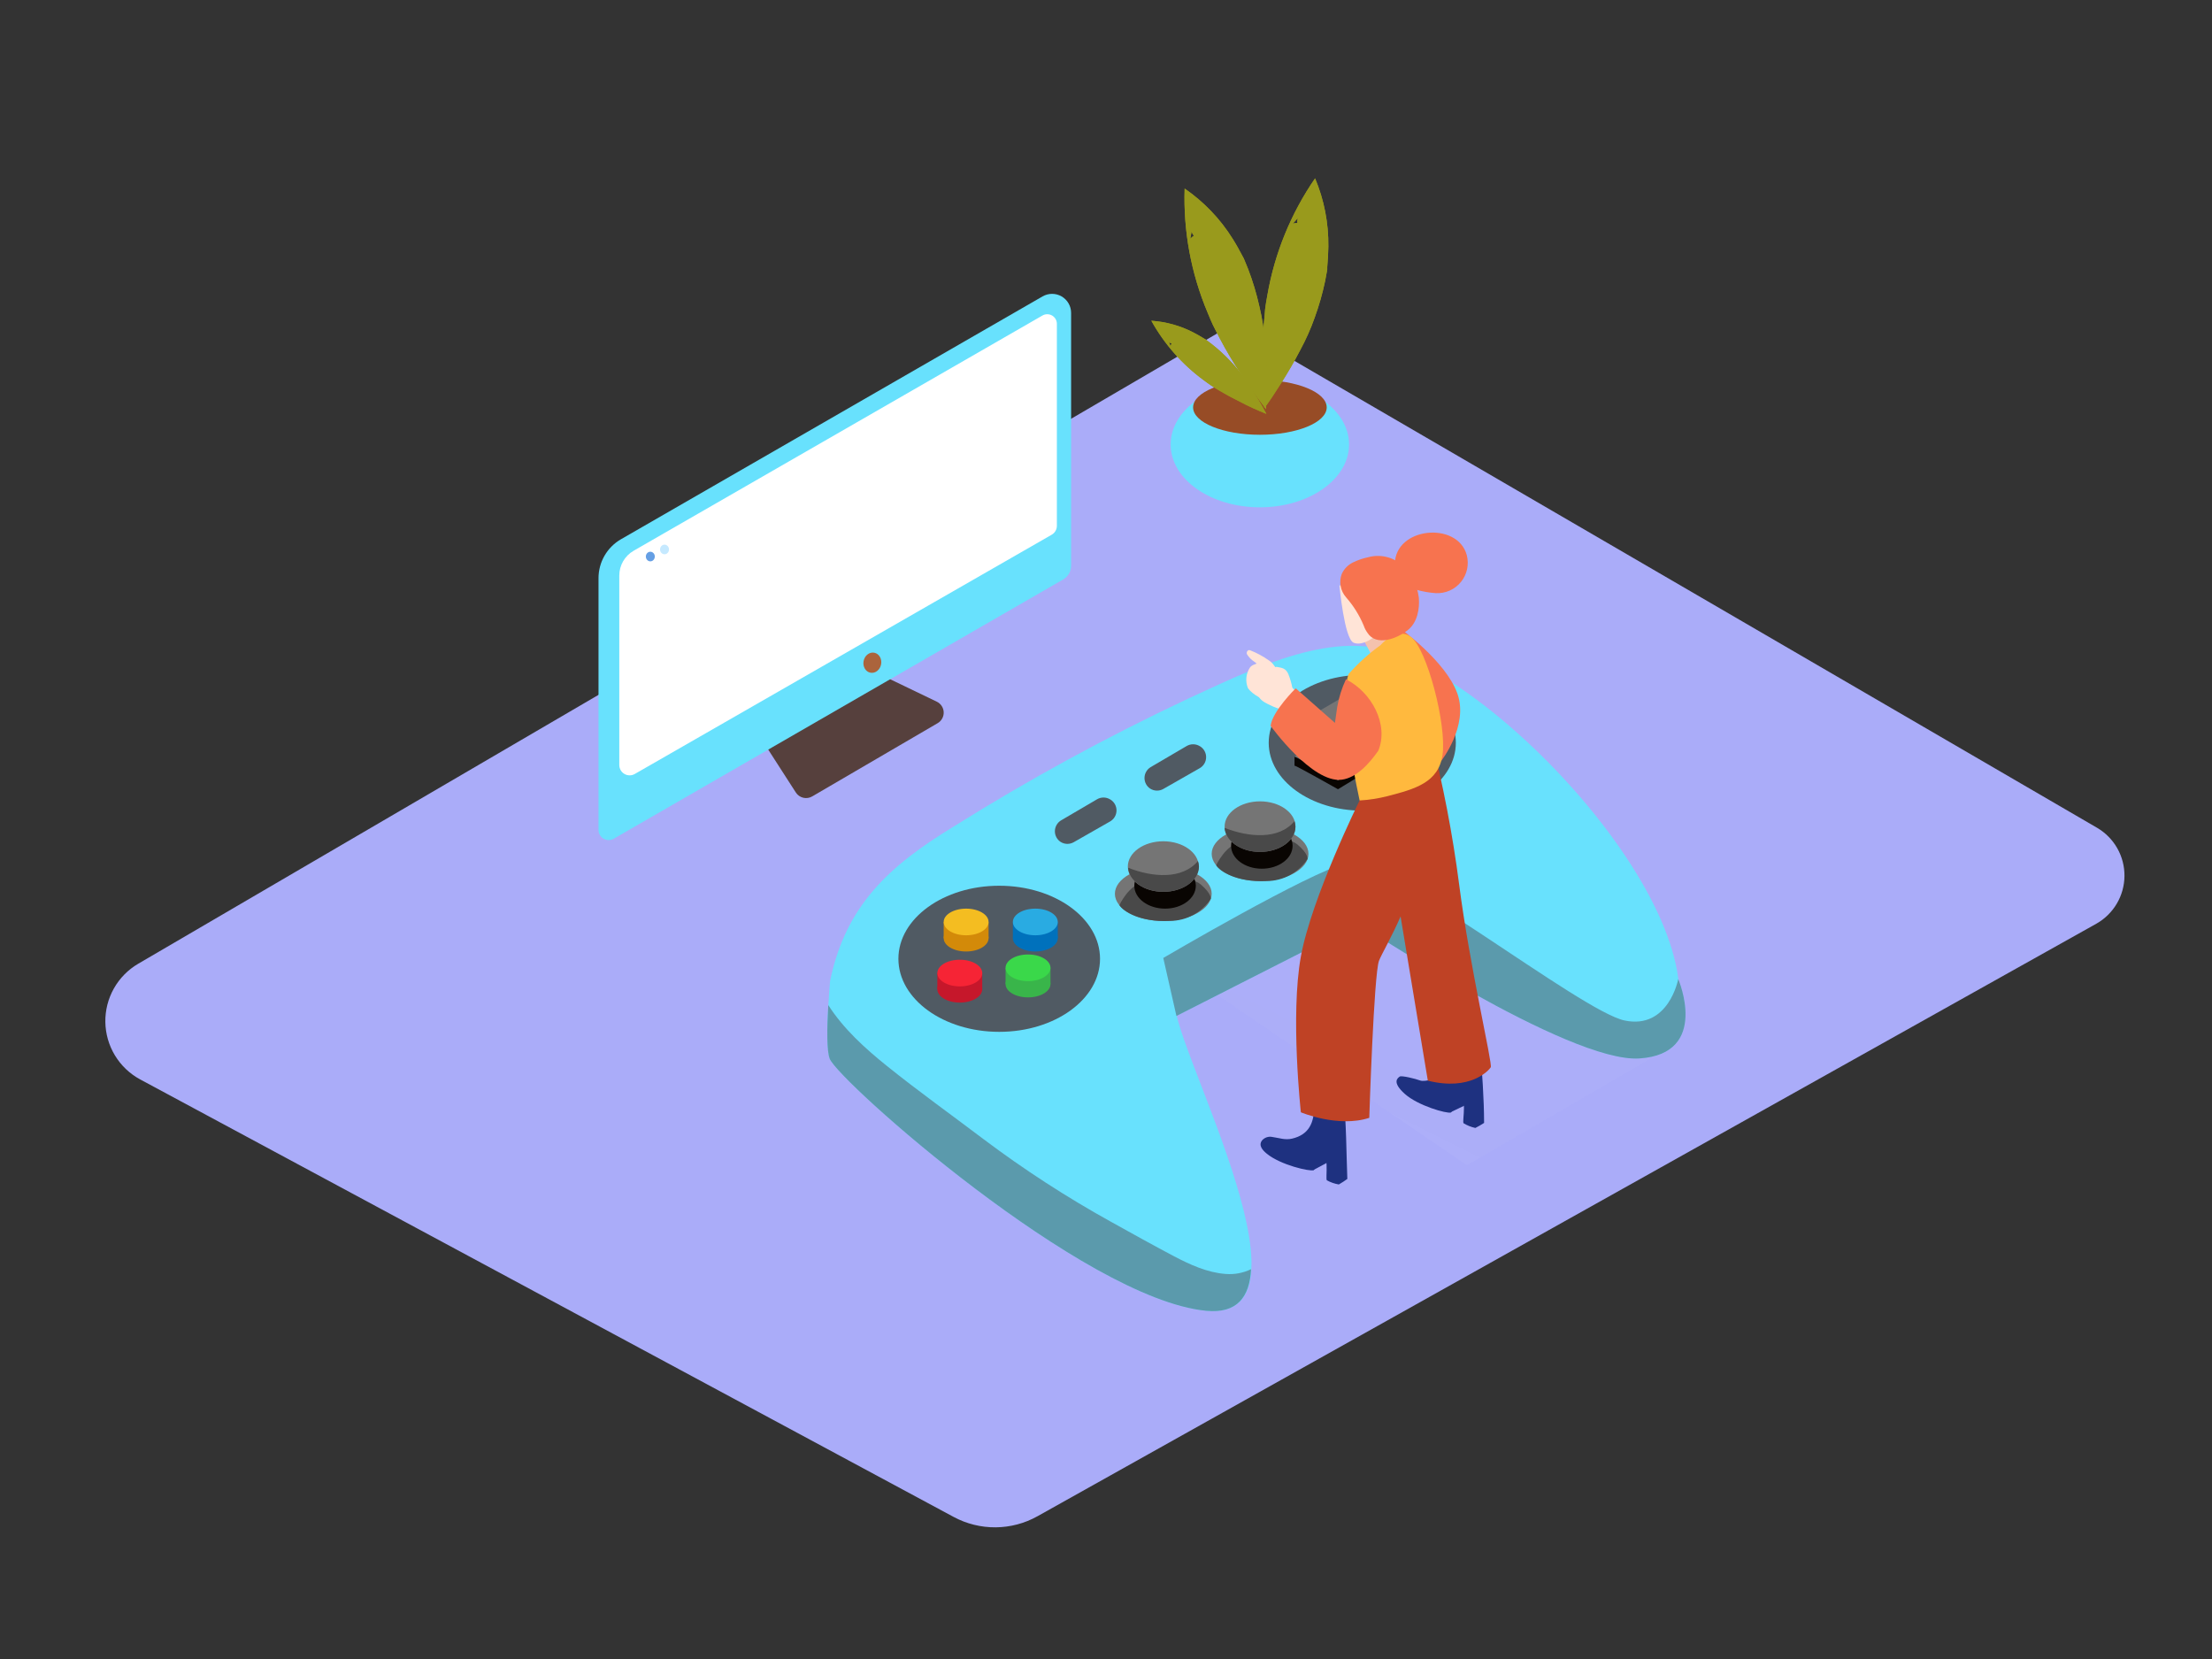 <svg width="472" height="354" viewBox="0 0 472 354" fill="none" xmlns="http://www.w3.org/2000/svg">
<rect x="0" y="0" width="472" height="354" fill="#333333" stroke="none"/>
<path d="M262.928 69.278L447.516 176.658C449.298 177.709 450.773 179.21 451.793 181.011C452.812 182.812 453.34 184.849 453.323 186.918C453.306 188.988 452.746 191.016 451.697 192.8C450.649 194.585 449.15 196.062 447.351 197.084L221.392 323.532C218.662 325.061 215.591 325.876 212.462 325.903C209.333 325.93 206.248 325.167 203.492 323.686L29.878 230.312C27.672 229.114 25.823 227.35 24.523 225.201C23.222 223.053 22.517 220.597 22.478 218.086C22.44 215.575 23.07 213.099 24.304 210.911C25.538 208.724 27.332 206.904 29.501 205.639L262.928 69.278Z" fill="#AAACF9"/>
<path d="M188.624 144.302L199.904 149.73C200.328 149.935 200.688 150.252 200.945 150.646C201.203 151.04 201.349 151.496 201.367 151.966C201.385 152.437 201.275 152.903 201.049 153.316C200.822 153.728 200.488 154.071 200.081 154.309L173.343 169.92C172.76 170.272 172.063 170.382 171.401 170.225C170.739 170.068 170.165 169.658 169.803 169.082L163.301 158.981" fill="#56403D"/>
<path d="M132.49 115.074L222.465 63.248C223.084 62.891 223.786 62.703 224.501 62.704C225.215 62.705 225.917 62.895 226.535 63.254C227.153 63.613 227.665 64.129 228.019 64.75C228.374 65.37 228.558 66.073 228.554 66.788V120.714C228.554 121.307 228.399 121.89 228.103 122.403C227.806 122.917 227.38 123.344 226.866 123.64L130.98 178.959C130.649 179.153 130.272 179.255 129.889 179.257C129.505 179.258 129.128 179.157 128.796 178.965C128.464 178.774 128.189 178.497 127.998 178.164C127.807 177.832 127.708 177.454 127.711 177.071V123.381C127.708 121.698 128.148 120.045 128.987 118.587C129.826 117.128 131.034 115.917 132.49 115.074Z" fill="#68E1FD"/>
<path d="M222.45 67.319L135.213 117.516C134.28 118.051 133.506 118.823 132.967 119.753C132.429 120.684 132.145 121.739 132.145 122.814V163.241C132.145 163.628 132.247 164.007 132.44 164.342C132.634 164.677 132.912 164.955 133.246 165.148C133.581 165.342 133.96 165.444 134.347 165.445C134.733 165.446 135.113 165.345 135.449 165.153L224.421 114.094C224.753 113.903 225.03 113.629 225.222 113.297C225.415 112.966 225.517 112.589 225.518 112.206V69.101C225.517 68.742 225.423 68.389 225.243 68.078C225.064 67.767 224.806 67.508 224.496 67.328C224.185 67.148 223.833 67.052 223.474 67.051C223.115 67.049 222.762 67.141 222.45 67.319Z" fill="white"/>
<path d="M188.009 141.77C188.236 140.592 187.584 139.477 186.554 139.278C185.524 139.08 184.504 139.874 184.278 141.051C184.051 142.229 184.702 143.344 185.733 143.542C186.763 143.741 187.782 142.947 188.009 141.77Z" fill="#AB643C"/>
<path d="M138.768 119.782C139.296 119.782 139.724 119.322 139.724 118.755C139.724 118.188 139.296 117.729 138.768 117.729C138.24 117.729 137.812 118.188 137.812 118.755C137.812 119.322 138.24 119.782 138.768 119.782Z" fill="#659FE4"/>
<path d="M141.8 118.271C142.327 118.271 142.755 117.812 142.755 117.245C142.755 116.678 142.327 116.218 141.8 116.218C141.272 116.218 140.844 116.678 140.844 117.245C140.844 117.812 141.272 118.271 141.8 118.271Z" fill="#C5E9FF"/>
<path opacity="0.32" d="M264.131 86.93L216.766 115.38L239.858 128.986L284.793 102.86C276.887 97.503 270.975 93.538 264.131 86.93Z" fill="url(#paint0_linear)"/>
<path opacity="0.32" d="M306.196 176.386L248.223 204.411L313.016 248.661L357.951 222.536C350.045 217.179 313.028 182.994 306.196 176.386Z" fill="url(#paint1_linear)"/>
<path d="M295.53 138.709C282.267 134.945 265.086 143.795 253.451 149.116C236.211 157.217 219.476 166.351 203.337 176.469C189.826 184.729 180.445 193.166 177.117 209.355C176.539 216.565 176.232 223.775 177.117 225.875C178.934 230.595 231.267 277.111 257.428 279.66C283.589 282.209 247.764 218.607 250.961 213.521C254.159 208.435 282.822 192.446 287.223 193.897C291.624 195.349 350.86 230.206 355.545 222.973C370.519 199.75 322.422 146.32 295.53 138.709Z" fill="#68E1FD"/>
<path d="M358.104 208.919C358.104 208.919 356.075 219.716 346.67 217.757C337.265 215.799 295.222 182.298 287.304 184.198C279.386 186.098 248.223 204.412 248.223 204.412L251.031 216.79L289.853 197.06C289.853 197.06 334.693 226.855 349.832 225.852C364.972 224.849 358.104 208.919 358.104 208.919Z" fill="#68E1FD"/>
<path d="M261.51 271.837C257.581 271.542 253.864 269.831 250.418 268.013C245.958 265.653 241.533 263.199 237.131 260.745C227.629 255.488 218.505 249.573 209.826 243.045C202.97 237.853 195.938 232.838 189.235 227.445C184.574 223.693 179.972 219.527 176.739 214.465C176.444 219.716 176.409 224.271 177.046 225.911C178.863 230.631 231.196 277.147 257.357 279.695C264.024 280.344 266.655 276.698 266.95 270.822C265.26 271.641 263.382 271.992 261.51 271.837Z" fill="#68E1FD"/>
<path opacity="0.52" d="M358.104 208.919C358.104 208.919 356.075 219.716 346.67 217.757C337.265 215.799 295.222 182.298 287.304 184.198C279.386 186.098 248.223 204.412 248.223 204.412L251.031 216.79L289.853 197.06C289.853 197.06 334.693 226.855 349.832 225.852C364.972 224.849 358.104 208.919 358.104 208.919Z" fill="#505A63"/>
<path opacity="0.52" d="M261.51 271.837C257.581 271.542 253.864 269.831 250.418 268.013C245.958 265.653 241.533 263.199 237.131 260.745C227.629 255.488 218.505 249.573 209.826 243.045C202.97 237.853 195.938 232.838 189.235 227.445C184.574 223.693 179.972 219.527 176.739 214.465C176.444 219.716 176.409 224.271 177.046 225.911C178.863 230.631 231.196 277.147 257.357 279.695C264.024 280.344 266.655 276.698 266.95 270.822C265.26 271.641 263.382 271.992 261.51 271.837Z" fill="#505A63"/>
<path d="M290.684 172.976C301.711 172.976 310.65 166.494 310.65 158.498C310.65 150.501 301.711 144.019 290.684 144.019C279.658 144.019 270.719 150.501 270.719 158.498C270.719 166.494 279.658 172.976 290.684 172.976Z" fill="#505A63"/>
<path d="M213.215 220.176C225.095 220.176 234.726 213.197 234.726 204.588C234.726 195.979 225.095 189 213.215 189C201.334 189 191.703 195.979 191.703 204.588C191.703 213.197 201.334 220.176 213.215 220.176Z" fill="#505A63"/>
<path d="M248.223 196.517C253.926 196.517 258.548 193.918 258.548 190.712C258.548 187.505 253.926 184.906 248.223 184.906C242.521 184.906 237.898 187.505 237.898 190.712C237.898 193.918 242.521 196.517 248.223 196.517Z" fill="#757575"/>
<path d="M238.859 193.142C238.859 193.142 240.877 188.706 244.122 188.234C247.367 187.762 253.81 186.688 256.182 188.694C258.554 190.7 258.365 191.785 258.365 191.785C257.411 193.234 256.113 194.423 254.587 195.246C253.061 196.07 251.355 196.503 249.621 196.505C243.273 196.824 239.603 194.429 238.859 193.142Z" fill="#494949"/>
<path d="M248.604 193.886C252.227 193.886 255.165 191.699 255.165 189.001C255.165 186.303 252.227 184.115 248.604 184.115C244.98 184.115 242.043 186.303 242.043 189.001C242.043 191.699 244.98 193.886 248.604 193.886Z" fill="#090502"/>
<path d="M248.224 190.298C252.401 190.298 255.788 187.884 255.788 184.906C255.788 181.928 252.401 179.513 248.224 179.513C244.047 179.513 240.66 181.928 240.66 184.906C240.66 187.884 244.047 190.298 248.224 190.298Z" fill="#757575"/>
<path d="M240.719 185.154C240.908 188.021 244.259 190.298 248.271 190.298C252.283 190.298 255.835 187.938 255.835 184.906C255.825 184.504 255.753 184.106 255.622 183.726C252.259 187.761 245.781 187.183 240.719 185.154Z" fill="#494949"/>
<path d="M268.876 187.998C274.578 187.998 279.201 185.398 279.201 182.192C279.201 178.986 274.578 176.386 268.876 176.386C263.173 176.386 258.551 178.986 258.551 182.192C258.551 185.398 263.173 187.998 268.876 187.998Z" fill="#757575"/>
<path d="M259.508 184.635C259.508 184.635 261.526 180.198 264.771 179.726C268.016 179.254 274.458 178.18 276.83 180.186C279.202 182.192 279.013 183.278 279.013 183.278C278.059 184.726 276.762 185.915 275.236 186.739C273.71 187.562 272.003 187.995 270.269 187.998C263.921 188.304 260.251 185.909 259.508 184.635Z" fill="#494949"/>
<path d="M269.252 185.366C272.876 185.366 275.813 183.179 275.813 180.481C275.813 177.783 272.876 175.596 269.252 175.596C265.629 175.596 262.691 177.783 262.691 180.481C262.691 183.179 265.629 185.366 269.252 185.366Z" fill="#090502"/>
<path d="M268.872 181.779C273.05 181.779 276.436 179.364 276.436 176.386C276.436 173.408 273.05 170.994 268.872 170.994C264.695 170.994 261.309 173.408 261.309 176.386C261.309 179.364 264.695 181.779 268.872 181.779Z" fill="#757575"/>
<path d="M261.309 176.646C261.497 179.513 264.849 181.791 268.861 181.791C272.873 181.791 276.424 179.431 276.424 176.398C276.414 175.996 276.343 175.598 276.212 175.218C272.908 179.242 266.43 178.676 261.309 176.646Z" fill="#494949"/>
<path d="M226.392 175.065L234.062 170.569C234.486 170.313 234.971 170.177 235.466 170.177C235.961 170.177 236.447 170.313 236.87 170.569L236.977 170.628C237.373 170.877 237.697 171.225 237.919 171.637C238.141 172.049 238.253 172.511 238.243 172.979C238.234 173.447 238.103 173.905 237.865 174.307C237.626 174.71 237.288 175.044 236.882 175.277L229.106 179.714C228.677 179.957 228.191 180.079 227.698 180.067C227.205 180.054 226.725 179.908 226.309 179.643C225.929 179.391 225.618 179.047 225.405 178.643C225.193 178.239 225.086 177.788 225.094 177.331C225.102 176.875 225.226 176.428 225.453 176.032C225.679 175.636 226.003 175.303 226.392 175.065Z" fill="#505A63"/>
<path d="M245.513 163.701L253.183 159.205C253.607 158.949 254.092 158.814 254.587 158.814C255.082 158.814 255.568 158.949 255.991 159.205L256.098 159.264C256.494 159.514 256.818 159.862 257.04 160.274C257.262 160.686 257.374 161.148 257.364 161.616C257.355 162.084 257.224 162.541 256.986 162.944C256.748 163.346 256.409 163.68 256.003 163.914L248.227 168.35C247.798 168.594 247.312 168.716 246.819 168.703C246.326 168.691 245.846 168.544 245.431 168.28C245.05 168.028 244.739 167.684 244.527 167.28C244.314 166.875 244.207 166.424 244.215 165.968C244.224 165.511 244.347 165.064 244.574 164.668C244.8 164.272 245.124 163.939 245.513 163.701Z" fill="#505A63"/>
<path d="M276.227 163.359C276.675 163.43 285.501 168.409 285.501 168.409L306.328 155.76L296.888 150.037L276.227 163.335" fill="#090502"/>
<path d="M277.23 156.114L296.512 167.336C296.512 167.336 304.878 161.99 304.654 161.731C304.429 161.471 285.774 151.111 285.774 151.111L277.23 156.114Z" fill="#090502"/>
<path d="M277.23 154.202V156.114L280.133 155.524L277.23 154.202Z" fill="#090502"/>
<path d="M306.329 153.86V155.784L303.969 155.3L306.329 153.86Z" fill="#090502"/>
<path d="M304.652 159.807V161.719L303.413 162.557L303.012 161.188L304.652 159.807Z" fill="#090502"/>
<path d="M276.227 163.371V161.448L278.917 161.825L277.749 162.876L276.227 163.371Z" fill="#090502"/>
<path d="M276.227 161.448C276.675 161.518 285.501 166.498 285.501 166.498L306.328 153.86L296.888 148.137L276.227 161.436" fill="#757575"/>
<path d="M277.23 154.202L296.512 165.424C296.512 165.424 304.878 160.079 304.654 159.819C304.429 159.56 285.774 149.199 285.774 149.199L277.23 154.202Z" fill="#757575"/>
<path d="M204.803 213.934C207.448 213.934 209.593 212.661 209.593 211.09C209.593 209.52 207.448 208.246 204.803 208.246C202.157 208.246 200.012 209.52 200.012 211.09C200.012 212.661 202.157 213.934 204.803 213.934Z" fill="#C6172B"/>
<path d="M200.012 211.09V207.633H209.593V211.09" fill="#C6172B"/>
<path d="M204.803 210.477C207.448 210.477 209.593 209.203 209.593 207.633C209.593 206.062 207.448 204.789 204.803 204.789C202.157 204.789 200.012 206.062 200.012 207.633C200.012 209.203 202.157 210.477 204.803 210.477Z" fill="#F62435"/>
<path d="M206.154 203.031C208.8 203.031 210.945 201.758 210.945 200.187C210.945 198.616 208.8 197.343 206.154 197.343C203.508 197.343 201.363 198.616 201.363 200.187C201.363 201.758 203.508 203.031 206.154 203.031Z" fill="#D38A09"/>
<path d="M201.363 200.187V196.729H210.945V200.187" fill="#D38A09"/>
<path d="M206.154 199.573C208.8 199.573 210.945 198.3 210.945 196.73C210.945 195.159 208.8 193.886 206.154 193.886C203.508 193.886 201.363 195.159 201.363 196.73C201.363 198.3 203.508 199.573 206.154 199.573Z" fill="#F4BD21"/>
<path d="M220.92 203.031C223.566 203.031 225.711 201.758 225.711 200.187C225.711 198.616 223.566 197.343 220.92 197.343C218.274 197.343 216.129 198.616 216.129 200.187C216.129 201.758 218.274 203.031 220.92 203.031Z" fill="#0071BC"/>
<path d="M216.129 200.187V196.729H225.711V200.187" fill="#0071BC"/>
<path d="M220.92 199.573C223.566 199.573 225.711 198.3 225.711 196.73C225.711 195.159 223.566 193.886 220.92 193.886C218.274 193.886 216.129 195.159 216.129 196.73C216.129 198.3 218.274 199.573 220.92 199.573Z" fill="#29ABE2"/>
<path d="M219.361 212.825C222.007 212.825 224.152 211.552 224.152 209.981C224.152 208.41 222.007 207.137 219.361 207.137C216.715 207.137 214.57 208.41 214.57 209.981C214.57 211.552 216.715 212.825 219.361 212.825Z" fill="#39B54A"/>
<path d="M214.57 209.981V206.512H224.152V209.981" fill="#39B54A"/>
<path d="M219.361 209.356C222.007 209.356 224.152 208.083 224.152 206.512C224.152 204.941 222.007 203.668 219.361 203.668C216.715 203.668 214.57 204.941 214.57 206.512C214.57 208.083 216.715 209.356 219.361 209.356Z" fill="#3AD84A"/>
<path d="M268.83 108.253C279.342 108.253 287.864 102.252 287.864 94.848C287.864 87.445 279.342 81.444 268.83 81.444C258.318 81.444 249.797 87.445 249.797 94.848C249.797 102.252 258.318 108.253 268.83 108.253Z" fill="#68E1FD"/>
<path d="M268.84 92.772C276.713 92.772 283.095 90.156 283.095 86.931C283.095 83.705 276.713 81.09 268.84 81.09C260.968 81.09 254.586 83.705 254.586 86.931C254.586 90.156 260.968 92.772 268.84 92.772Z" fill="#974C26"/>
<path d="M269.793 87.072C270.973 85.503 272.035 83.851 273.215 81.998C274.725 79.638 276.141 77.219 277.428 74.729C278.633 72.517 279.663 70.212 280.507 67.838C281.446 65.264 282.199 62.626 282.761 59.944C282.903 59.236 283.033 58.528 283.151 57.82C283.151 57.489 283.21 57.525 283.21 57.572C283.21 57.619 283.21 57.348 283.21 56.959C283.339 55.519 283.434 54.079 283.446 52.628C283.513 47.627 282.549 42.666 280.614 38.055C275.467 45.519 271.997 54.009 270.442 62.941C270.34 63.476 270.245 64.011 270.159 64.546C270.159 64.546 270.017 65.525 269.958 65.915L269.852 67.26C269.781 67.936 269.718 68.617 269.663 69.301C269.451 71.921 269.356 74.564 269.368 77.195C269.368 80.488 269.533 83.78 269.793 87.072ZM275.858 47.731C276.204 47.338 276.558 46.944 276.92 46.551C276.821 46.884 276.797 47.234 276.849 47.578C276.513 47.577 276.179 47.629 275.858 47.731Z" fill="#999A1C"/>
<path d="M270.149 87.32C270.244 85.397 270.291 83.391 270.291 81.208C270.291 78.411 270.161 75.603 269.902 72.818C269.705 70.305 269.31 67.811 268.722 65.36C268.123 62.688 267.334 60.062 266.362 57.501C266.102 56.829 265.831 56.168 265.547 55.507C265.418 55.2 265.441 55.224 265.465 55.271L265.17 54.728C264.497 53.454 263.801 52.18 263.034 50.964C260.389 46.722 256.898 43.071 252.78 40.238C252.483 49.298 254.149 58.315 257.665 66.67C257.87 67.174 258.078 67.673 258.29 68.169L258.857 69.431L259.459 70.611C259.765 71.225 260.08 71.831 260.403 72.428C261.642 74.788 262.987 77.019 264.415 79.225C266.244 81.998 268.155 84.689 270.149 87.32ZM253.983 50.952C254.062 50.433 254.157 49.918 254.267 49.407C254.364 49.738 254.533 50.044 254.762 50.303C254.476 50.472 254.218 50.683 253.995 50.929L253.983 50.952Z" fill="#999A1C"/>
<path d="M270.22 88.311C269.653 87.237 269.04 86.14 268.32 84.96C267.411 83.45 266.444 81.975 265.405 80.558C264.496 79.262 263.486 78.039 262.385 76.9C261.195 75.65 259.917 74.487 258.561 73.419L257.476 72.605C257.311 72.487 257.334 72.487 257.358 72.499L257.027 72.299C256.249 71.826 255.47 71.366 254.667 70.953C251.875 69.506 248.814 68.651 245.676 68.44C248.442 73.425 252.254 77.752 256.85 81.125L257.676 81.727L258.384 82.222L259.104 82.683L260.202 83.355C261.625 84.205 263.081 84.991 264.568 85.715C266.42 86.706 268.32 87.544 270.22 88.311ZM249.782 73.903C249.656 73.597 249.542 73.29 249.44 72.983C249.6 73.128 249.789 73.237 249.995 73.302C249.893 73.49 249.821 73.693 249.782 73.903Z" fill="#999A1C"/>
<path d="M269.793 87.072C270.973 85.503 272.035 83.851 273.215 81.998C274.725 79.638 276.141 77.219 277.428 74.729C278.633 72.517 279.663 70.212 280.507 67.838C281.446 65.264 282.199 62.626 282.761 59.944C282.903 59.236 283.033 58.528 283.151 57.82C283.151 57.489 283.21 57.525 283.21 57.572C283.21 57.619 283.21 57.348 283.21 56.959C283.339 55.519 283.434 54.079 283.446 52.628C283.513 47.627 282.549 42.666 280.614 38.055C275.467 45.519 271.997 54.009 270.442 62.941C270.34 63.476 270.245 64.011 270.159 64.546C270.159 64.546 270.017 65.525 269.958 65.915L269.852 67.26C269.781 67.936 269.718 68.617 269.663 69.301C269.451 71.921 269.356 74.564 269.368 77.195C269.368 80.488 269.533 83.78 269.793 87.072ZM275.858 47.731C276.204 47.338 276.558 46.944 276.92 46.551C276.821 46.884 276.797 47.234 276.849 47.578C276.513 47.577 276.179 47.629 275.858 47.731Z" fill="#999A1C"/>
<path d="M270.149 87.32C270.244 85.397 270.291 83.391 270.291 81.208C270.291 78.411 270.161 75.603 269.902 72.818C269.705 70.305 269.31 67.811 268.722 65.36C268.123 62.688 267.334 60.062 266.362 57.501C266.102 56.829 265.831 56.168 265.547 55.507C265.418 55.2 265.441 55.224 265.465 55.271L265.17 54.728C264.497 53.454 263.801 52.18 263.034 50.964C260.389 46.722 256.898 43.071 252.78 40.238C252.483 49.298 254.149 58.315 257.665 66.67C257.87 67.174 258.078 67.673 258.29 68.169L258.857 69.431L259.459 70.611C259.765 71.225 260.08 71.831 260.403 72.428C261.642 74.788 262.987 77.019 264.415 79.225C266.244 81.998 268.155 84.689 270.149 87.32ZM253.983 50.952C254.062 50.433 254.157 49.918 254.267 49.407C254.364 49.738 254.533 50.044 254.762 50.303C254.476 50.472 254.218 50.683 253.995 50.929L253.983 50.952Z" fill="#999A1C"/>
<path d="M270.22 88.311C269.653 87.237 269.04 86.14 268.32 84.96C267.411 83.45 266.444 81.975 265.405 80.558C264.496 79.262 263.486 78.039 262.385 76.9C261.195 75.65 259.917 74.487 258.561 73.419L257.476 72.605C257.311 72.487 257.334 72.487 257.358 72.499L257.027 72.299C256.249 71.826 255.47 71.366 254.667 70.953C251.875 69.506 248.814 68.651 245.676 68.44C248.442 73.425 252.254 77.752 256.85 81.125L257.676 81.727L258.384 82.222L259.104 82.683L260.202 83.355C261.625 84.205 263.081 84.991 264.568 85.715C266.42 86.706 268.32 87.544 270.22 88.311ZM249.782 73.903C249.656 73.597 249.542 73.29 249.44 72.983C249.6 73.128 249.789 73.237 249.995 73.302C249.893 73.49 249.821 73.693 249.782 73.903Z" fill="#999A1C"/>
<path d="M290.977 136.609L292.64 139.7L296.9 137.506L295.909 134.331L290.977 136.609Z" fill="#F4C2AE"/>
<path d="M298.707 134.048C298.707 134.048 308.56 141.128 310.991 148.031C313.422 154.934 307.451 162.474 307.451 162.474" fill="#F7734F"/>
<path d="M309.487 237.345L314.431 234.985L312.425 229.746L308.555 231.327" fill="#1E3180"/>
<path d="M315.863 223.657H310.341C310.223 225.911 309.715 228.672 307.768 229.557C307.001 230.017 304.016 230.926 303.048 230.56C302.081 230.194 299.036 229.439 298.671 229.722C298.305 230.006 296.889 230.843 299.744 233.404C302.6 235.965 308.748 237.664 309.574 237.392C310.4 237.121 308.559 232.023 310.86 232.802C313.373 233.652 311.922 239.233 312.3 239.682C313.076 240.152 313.926 240.491 314.813 240.685C315.454 240.361 316.076 240.003 316.677 239.611C316.666 234.265 316.241 228.92 315.863 223.657Z" fill="#1E3180"/>
<path d="M280.25 249.665L285.088 247.069L282.846 241.936L279.047 243.682" fill="#1E3180"/>
<path d="M286.657 233.958L280.427 236C280.427 239.54 279.341 242.112 275.707 242.962C274.173 243.316 272.969 242.808 271.483 242.608C271.084 242.523 270.669 242.547 270.283 242.678C269.897 242.809 269.553 243.041 269.288 243.351C268.474 244.425 269.441 245.463 270.291 246.16C273.253 248.602 279.483 250.006 280.297 249.7C281.111 249.393 279.035 244.378 281.383 245.05C283.932 245.782 282.74 251.422 283.129 251.859C283.924 252.292 284.786 252.591 285.678 252.744C286.305 252.385 286.912 251.991 287.495 251.564C287.283 246.254 287.295 239.245 286.657 233.958Z" fill="#1E3180"/>
<path d="M305.192 156.775C307.908 167.312 309.969 178.008 311.364 188.8C313.582 206.099 318.526 227.079 318.102 227.74C317.677 228.401 313.736 232.861 304.673 230.596L294.266 167.891" fill="#BF4225"/>
<path d="M290.114 170.805C290.114 170.805 279.86 191.549 277.582 204.104C275.305 216.66 277.582 237.345 277.582 237.345C277.582 237.345 285.547 240.696 292.179 238.525C292.179 238.525 293.158 207.845 294.256 205.001C295.353 202.157 302.905 190.499 303.236 178.357C303.566 166.215 300.675 159.477 300.675 159.477" fill="#BF4225"/>
<path d="M287.592 156.562C287.026 152.385 286.495 147.937 287.746 143.842C289.775 141.533 292.063 139.466 294.566 137.682C294.566 137.682 297.976 133.588 301.068 135.912C304.502 138.485 308.738 154.722 307.806 161.105C306.944 167.005 301.906 168.362 296.112 169.873C294.148 170.375 292.141 170.688 290.118 170.805C289.103 166.085 288.241 161.341 287.592 156.562Z" fill="#FFB93E"/>
<path d="M285.816 124.95C285.816 124.95 286.843 136.255 288.825 137.14C290.808 138.025 294.312 135.641 294.891 133.694C295.469 131.747 294.891 131.405 292.873 131.334C290.855 131.263 292.283 131.251 291.056 130.779C288.46 129.8 292.165 123.381 285.816 124.95Z" fill="#FFE4D7"/>
<path d="M288.841 119.947C289.838 119.474 290.888 119.122 291.968 118.897C293.186 118.566 294.467 118.535 295.699 118.806C296.932 119.077 298.081 119.643 299.048 120.455C301.101 122.287 302.418 124.803 302.753 127.535C302.954 129.895 302.435 132.821 300.452 134.402C297.986 136.373 293.644 137.942 291.779 135.016C291.443 134.545 291.177 134.028 290.989 133.482C290.068 131.276 288.792 129.235 287.213 127.44C286.627 126.772 286.232 125.956 286.072 125.082C285.912 124.207 285.993 123.305 286.304 122.472C286.813 121.349 287.716 120.451 288.841 119.947Z" fill="#F7734F"/>
<path d="M269.833 144.373C270.145 144.083 270.536 143.893 270.956 143.826C271.376 143.758 271.807 143.818 272.193 143.995L271.957 143.547C271.95 143.492 271.95 143.437 271.957 143.382C271.45 143.122 271.769 142.202 272.441 142.308C273.621 142.497 274.365 142.627 274.896 143.807C275.275 144.753 275.563 145.733 275.757 146.733C277.317 148.549 279.061 150.198 280.961 151.654C281.551 152.137 280.713 152.963 280.123 152.491L279.887 152.303C279.847 152.389 279.788 152.466 279.714 152.527C279.641 152.588 279.555 152.633 279.462 152.657C279.504 152.74 279.527 152.831 279.528 152.925C279.53 153.018 279.511 153.11 279.473 153.195C279.434 153.28 279.377 153.355 279.306 153.415C279.235 153.475 279.151 153.518 279.061 153.542C279.439 153.907 279.828 154.25 280.241 154.615C280.796 155.17 279.993 155.902 279.403 155.453C278.813 155.005 278.082 154.474 277.433 153.978C277.716 154.273 278.023 154.568 278.306 154.875C278.825 155.43 277.987 156.267 277.468 155.713C276.052 154.167 274.553 152.704 273.019 151.276C272.183 151.004 271.37 150.665 270.589 150.261C269.715 149.813 268.512 149.187 268.488 148.055C268.612 146.732 269.075 145.464 269.833 144.373Z" fill="#FFE4D7"/>
<path d="M266.68 142.497C267.093 141.883 267.553 141.871 268.155 141.588L267.635 141.187C267.009 140.786 266.481 140.25 266.09 139.618C265.877 139.205 266.243 138.544 266.75 138.756C268.182 139.311 269.538 140.045 270.786 140.939C271.966 141.624 272.768 143.559 273.288 144.479C273.653 145.14 272.639 145.742 272.273 145.069L271.978 144.479C271.902 144.584 271.794 144.663 271.671 144.703C271.671 144.81 271.765 144.904 271.824 145.01C271.887 145.117 271.912 145.242 271.895 145.364C271.933 145.429 271.957 145.502 271.966 145.577C272.049 146.178 272.556 147.229 271.801 147.618C271.695 147.671 271.577 147.695 271.459 147.689L272.414 148.692C272.489 148.766 272.543 148.86 272.568 148.963C272.593 149.066 272.59 149.174 272.558 149.275C272.527 149.376 272.468 149.466 272.388 149.536C272.309 149.606 272.212 149.653 272.108 149.671C272.103 149.75 272.08 149.826 272.039 149.894C271.998 149.961 271.942 150.018 271.874 150.058C271.807 150.099 271.731 150.123 271.652 150.127C271.573 150.132 271.495 150.117 271.423 150.084C269.771 149.388 267.364 148.373 266.29 146.827C266.003 146.127 265.889 145.368 265.956 144.615C266.024 143.861 266.272 143.135 266.68 142.497Z" fill="#FFE4D7"/>
<path d="M276.486 146.875L284.852 154.25L285.336 150.851C285.691 148.81 286.318 146.826 287.201 144.951C292.676 147.677 296.393 154.616 294.104 160.185C292.074 163.088 289.384 165.967 286.316 166.368C279.991 167.194 271.117 154.875 271.117 154.875C271.507 151.748 276.486 146.875 276.486 146.875Z" fill="#F7734F"/>
<path d="M297.641 120.36C297.641 112.489 310.975 111.144 312.981 118.437C313.24 119.424 313.263 120.458 313.047 121.456C312.831 122.454 312.384 123.387 311.74 124.179C311.096 124.971 310.274 125.6 309.342 126.015C308.409 126.43 307.392 126.619 306.373 126.567C303.682 126.384 301.057 125.658 298.655 124.431" fill="#F7734F"/>
<defs>
<linearGradient id="paint0_linear" x1="13280" y1="4582.63" x2="14226.8" y2="3504.8" gradientUnits="userSpaceOnUse">
<stop stop-color="white" stop-opacity="0"/>
<stop offset="0.98" stop-color="#0800BF"/>
</linearGradient>
<linearGradient id="paint1_linear" x1="27508" y1="14059.7" x2="28799.8" y2="11454.1" gradientUnits="userSpaceOnUse">
<stop stop-color="white" stop-opacity="0"/>
<stop offset="0.98" stop-color="#0800BF"/>
</linearGradient>
</defs>
</svg>
